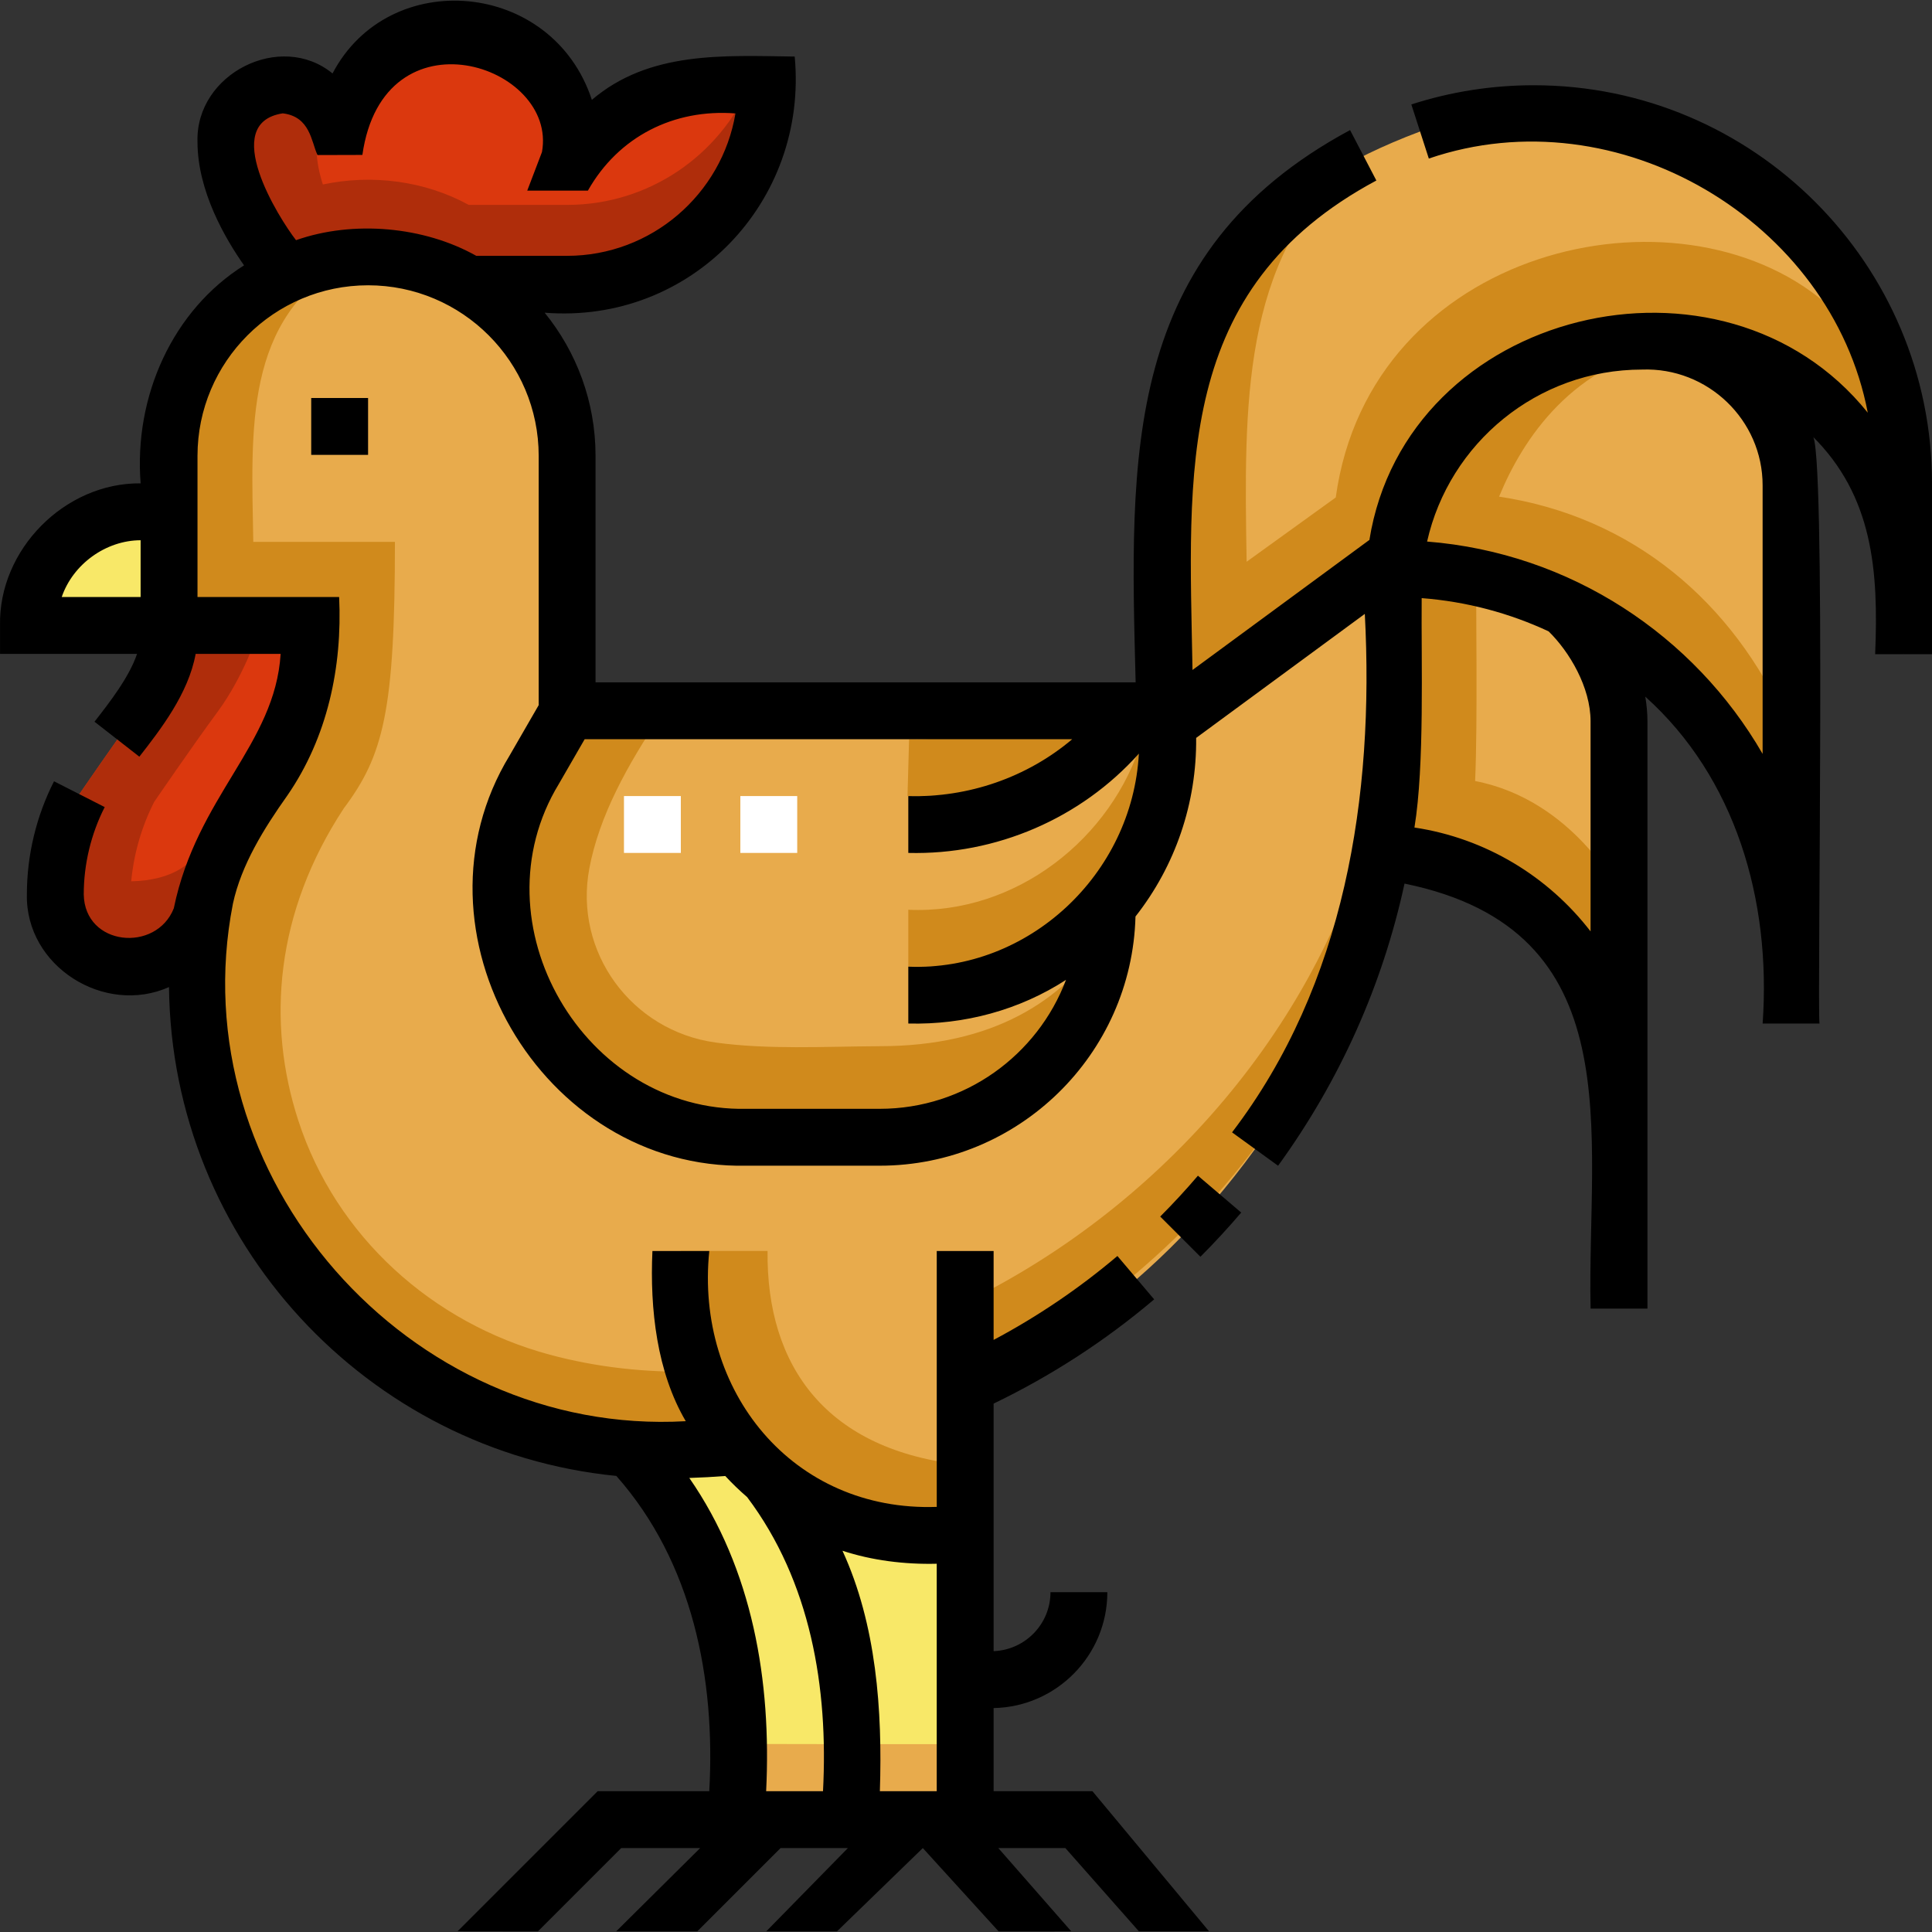 <svg id="Capa_1" enable-background="new 0 0 509.624 509.624" height="512" viewBox="0 0 509.624 509.624" width="512" xmlns="http://www.w3.org/2000/svg"><rect x="0" y="0" width="509.624" height="509.624" fill="#333333" stroke="none"/><g><g><g><g><path d="m78.911 71.307c14.556-4.943 31.226-3.718 44.73 3.674-.019.033 25.912-.014 25.918.005 29.031 0 52.565-23.534 52.565-52.565-20.61-1.171-38.83 2.044-51.07 20.365h-1.09c4.621-38.806-49.163-50.619-60.172-9.384h-.757c-10.656-24.837-50.637-6.07-14.443 37.55z" fill="#db380e"/></g><g><path d="m147.386 74.981c-11.593-6.345-25.516-8.133-38.435-5.388 5.124 1.087 10.093 2.871 14.691 5.388-.016.027 17.515 0 23.744 0z" fill="#af2d0b"/></g><g><path d="m197.857 22.246c-8.051 18.704-26.642 31.803-48.298 31.803-.005-.019-25.936.029-25.918-.005-11.605-6.352-25.546-8.137-38.477-5.379-2.822-8.726-1.828-15.508 1.11-20.003-7.022-9.075-19.203-8.067-24.247.832 0-.001-.001-.003-.002-.004-7.012 14.507 3.668 30.297 12.567 41.462l4.319.355c5.582-1.882 11.453-2.86 17.34-2.957 9.508-.138 19.052 2.068 27.389 6.631-.019.033 25.912-.014 25.918.005 29.031 0 52.565-23.534 52.565-52.565-1.434-.082-2.856-.14-4.266-.175z" fill="#af2d0b"/></g><g><path d="m211.359 402.379-11.297-20.931-33.583.626 6.382 7.871c14.136 19.523 21.727 43.02 21.684 67.123l-.04 22.915 30 .052.044-25.254c.033-18.292-4.501-36.304-13.19-52.402z" fill="#f8e868"/></g><g><g><path d="m224.506 460.07-29.965-.052-.035 19.965 30 .053z" fill="#e8ab4c"/></g></g><g><path d="m224.592 401.962c-12.428-2.678-21.802-11.976-21.802-11.976 14.17 19.498 21.802 42.982 21.802 67.085v22.915h30v-75c0-.001-17.572-.346-30-3.024z" fill="#f8e868"/></g><g><g><path d="m224.592 437.155c0-12.721-2.146-25.263-6.237-37.144-9.193-3.721-15.565-10.026-15.565-10.026 14.17 19.498 21.802 42.982 21.802 67.085z" fill="#d08a1c"/></g><g><path d="m224.592 460.07h30v19.915h-30z" fill="#e8ab4c"/></g></g><g><path d="m364.444 225.058c35.74 0 62.616 28.9 62.616 64.64v-99.431c0-11.205-6.643-22.356-14.363-30.076-12.001-10.191-45.19-10.191-45.19-10.191s0 24.519 0 44.986-3.063 30.072-3.063 30.072z" fill="#e8ab4c"/></g><g><path d="m389.107 206.017c.715-15.768.154-47.089.323-54.187-5.716-.92-11.228-1.378-15.296-1.605-2.422-.131-4.417-.207-6.627-.225v44.986s-3.063 30.072-3.063 30.072c35.74 0 62.616 28.9 62.616 64.64v-54.55c0-.001-12.064-24.105-37.953-29.131z" fill="#d08a1c"/></g><g><path d="m434.347 89.985c-58.67-2.191-66.84 60-66.84 60 64.492-.436 104.936 52.5 104.936 120v-141.904c0-21.04-14.149-35.904-38.096-38.096z" fill="#e8ab4c"/></g><g><path d="m471.369 190.652c-14.263-31.852-40.682-54.364-75.942-59.647 6.309-15.348 19.44-35.156 45.905-39.96-43.329-6.826-67.618 24.212-73.825 58.94 64.492-.436 104.936 52.5 104.936 120v-76.896-.939c-.352-.505-.714-1-1.074-1.498z" fill="#d08a1c"/></g><g><path d="m374.59 34.687c61.322-20.837 128.7 27.746 127.533 92.831.001-.001.001 45.042.001 45.042 6.723-99.896-118.359-111.598-134.09-25.721l-60.017 43.286c.567-68.786-12.2-125.898 66.573-155.438z" fill="#e8ab4c"/></g><g><g><path d="m502.124 124.356v2.547c.009-.852.013-1.702 0-2.547z" fill="#f0d5b3"/></g><g><path d="m502.124 172.56c.348-5.168.324-10.086 0-14.78z" fill="#f0d5b3"/></g></g><g><path d="m502.128 125.836c-.003-14.214-3.272-27.61-9.023-39.634-3.692-2.535-7.606-4.649-11.659-6.369-38.961-33.067-120.045-14.497-129.099 51.388l-23.509 16.956c-.723-42.162-1.136-78.579 26.894-104.986-39.164 21.205-46.911 52.407-48.004 89.848 0-.026-.001-.053-.001-.079-.514 19.037.476 38.1.293 57.166l60.017-43.286c4.87-26.586 20.221-43.813 38.893-51.971-.002.002-.005.005-.007.007 51.037-15.151 90.859 11.256 95.203 62.904-.028-12.68.035-22.7.002-31.944z" fill="#d08a1c"/></g><g><path d="m20.936 209.488c-4.151 8.15-6.344 17.205-6.344 26.437 0 10.526 8.533 19.06 19.06 19.06h.35c10.526 0 20.06-8.533 20.06-19.06 0 0 4.937-21.578 21.319-40.94 8.602-14.87 6.573-30.001 6.573-30.001h-33.682s-3.681 11.325-10.555 20.663-16.781 23.841-16.781 23.841z" fill="#db380e"/></g><g><path d="m82.094 166.663c-.032-.56-.074-1.13-.141-1.678h-3.062-30.618s-3.681 11.325-10.555 20.663-16.781 23.84-16.781 23.84c-4.148 8.162-6.323 17.287-6.344 26.437-.285 13.898 15.101 23.164 27.462 17.342 6.879-2.999 12.007-9.627 12.007-17.342 0 0 4.937-21.578 21.319-40.94 6.893-11.917 6.958-23.992 6.713-28.322zm-28.033 50.85c0 10.321-9.17 14.786-19.45 14.956.693-7.309 2.737-14.415 6.059-20.939 0 0 9.907-14.503 16.781-23.84s10.555-20.663 10.555-20.663h10.075c-.757 1.805-1.646 3.633-2.702 5.459-2 30.013-21.318 45.027-21.318 45.027z" fill="#af2d0b"/></g><g><path d="m44.591 134.985h-7.085c-16.568 0-30 13.432-29.999 30h37.085z" fill="#f8e868"/></g><g><path d="m367.507 149.985h-3.913l-51.004 37.5h-162.998v-67.233c-1.746-69.224-103.239-69.252-105-.002v44.734h37.361c.314 17.674-7.017 34.275-17.469 48.216-9.175 13.411-13.1 29.59-12.424 45.735-.608 75.512 68.254 133.041 142.333 122.618 0 0 79.411.571 136.663-78.459 33.472-43.519 38.951-98 36.451-153.109z" fill="#e8ab4c"/></g><g><path d="m367.885 160.695c6.61 127.196-123.726 223.323-222.835 196.655-31.023-8.347-56.411-31.203-66.354-61.752-8.402-25.815-6.119-54.838 12.011-82.4 10.451-13.938 13.466-25.713 13.466-70.263h-37.361c-.506-29.898-2.568-58.813 24.831-74.343-53.669 7.892-47.253 51.758-47.051 96.394h37.361c.314 17.674-7.045 34.486-17.469 48.216-38.435 73.23 22.066 151.45 76.792 164.646 31.859 9.9 87.891.824 104.115-7.441 71.13-33.382 132.267-99.668 122.494-209.712z" fill="#d08a1c"/></g><g><path d="m308.017 187.485-158.426.521c-18.724 27.656-25.294 57.415-4.394 86.12 21.909 29.962 54.252 26.044 86.863 25.857 33.137.001 59.999-26.862 59.999-59.999 4.867-4.486 17.66-22.006 15.958-52.499z" fill="#e8ab4c"/></g><g><g><path d="m232.061 275.966c-14.813.085-29.569.934-43.317-.971-22.196-3.075-37.431-23.897-33.29-45.918 2.596-13.804 10.02-27.323 19.032-40.682v-.47l-24.894.082c-7.994 11.807-13.76 23.999-16.132 36.327-3.658 17.401 1.144 35.669 11.738 49.793 14.163 20.768 39.377 26.61 63.172 26.111 7.902.058 15.783-.209 23.691-.254 30.818.001 56.197-23.239 59.599-53.148-11.267 17.419-30.051 29.13-59.599 29.13z" fill="#d08a1c"/></g></g><g><g><path d="m239.383 209.973.418-14.994c11.709.317 23.027-2.513 32.893-7.971l24.012.919c-14.114 14.218-32.922 22.505-57.323 22.046z" fill="#d08a1c"/></g></g><g><g><path d="m241.76 254.976h-2.168v-15c28.433 1.305 53.837-18.884 61.708-44.99l9.12 12.34c-10.913 27.535-37.236 48.138-68.66 47.65z" fill="#d08a1c"/></g></g><g><path d="m179.592 329.985v10.426c0 35.663 28.911 64.574 64.574 64.574h10.426v-75z" fill="#e8ab4c"/></g><g><path d="m202.468 329.985h-22.876v10.426c0 35.663 28.911 64.574 64.574 64.574h10.426v-18.51c-36.702-3.698-52.468-26.155-52.124-56.49z" fill="#d08a1c"/></g><g><path d="m164.592 209.985h15v15h-15z" fill="#fff"/></g><g><path d="m195.29 209.985h15v15h-15z" fill="#fff"/></g></g></g><g><path d="m306.037 320.903 10.611 10.603c3.729-3.733 7.35-7.654 10.758-11.654l-11.416-9.729c-3.153 3.699-6.502 7.326-9.953 10.78z"/><path d="m82.092 104.985h15v15h-15z"/><path d="m404.592 22.485c-11.033 0-21.902 1.704-32.308 5.065l4.611 14.273c49.87-17.056 106.171 16.554 115.784 67.036-38.146-47.525-121.724-27.458-131.468 33.625h-.079l-46.573 34.243c-.924-52.219-4.871-100.528 48.496-129.112l-6.932-13.303c-60.224 32.395-58.102 86.042-56.564 145.671h-142.467v-59.734c0-14.302-5.038-27.446-13.421-37.766 38.582 3.066 69.536-29.254 65.954-67.565-18.77-.243-38.321-1.505-53.506 11.42-10.382-31.652-53.535-35.339-68.405-6.96-13.684-11.225-36.153.037-35.622 18.023 0 12.946 7.273 25.489 12.282 32.595-18.78 11.805-29.094 34.465-27.282 57.5-19.997-.197-37.5 17.488-37.085 37.491v7.499h36.138c-2.08 6.154-7.217 12.759-11.217 17.889l11.828 9.224c5.584-7.161 12.937-16.61 14.851-27.112h22.418c-1.494 24.003-22.094 37.5-28.182 67.11-4.648 11.75-23.52 10.02-23.753-3.67 0-7.967 1.911-15.933 5.527-23.034l-13.367-6.807c-4.685 9.2-7.16 19.519-7.16 29.841-.4 18.964 20.428 32.023 37.486 24.447.726 67.21 52.303 122.442 118 128.947 20.127 22.747 26.191 53.541 24.513 83.166h-29.439l-36.939 36.938 21.186.028 21.966-21.966h20.821l-22.147 21.966h21.394l21.966-21.966h17.756l-21.531 21.966h18.66l22.639-21.966 19.981 21.966 19.164-.016-19.232-21.951h17.685l19.388 21.951h18.504l-30.747-36.951h-26.072v-21.93c16.594-.314 30-13.901 30-30.57h-15c0 8.396-6.678 15.244-15 15.555 0-17.337 0-47.759 0-65.295 15.193-7.327 29.429-16.547 42.353-27.499l-9.697-11.443c-10.089 8.549-21.04 15.959-32.655 22.14v-23.458h-15v67.5c-38.08 1.336-63.78-30.636-60-67.5h-15c-.704 15.352 1.191 31.966 8.794 44.896-73.119 4.155-133.538-64.606-119.452-136.504 2.212-10.283 8.246-19.923 14.317-28.485 10.614-15.36 14.574-33.93 13.702-52.407h-37.362c.019-4.734-.014-31.882 0-37.234 0-24.813 20.186-45 45-45s45 20.187 45 45v65.746l-7.663 13.277c-28.239 46.377 8.318 109.365 62.488 108.21-.002.001 35.143.001 35.143.001 36.626 0 66.51-29.327 67.455-65.73 10.519-13.372 16.164-29.911 16.003-47.113l44.489-32.711c2.532 48.089-5.241 97.735-35.021 136.761l12.143 8.806c16.32-22.504 27.57-47.729 33.352-74.425 60.319 12.344 48.084 65.862 49.08 112.106h15v-154.913c0-2.209-.215-4.38-.573-6.508 23.703 21.271 33.272 53.545 30.955 86.226h15c-.672-5.069 1.834-155.344-1.922-154.988 16.064 15.875 17.511 35.588 16.604 57.563h15v-45.043c-.001-57.915-47.118-105.032-105.033-105.032zm-157.5 390v60h-15c.706-21.39-.932-43.992-9.865-63.426 7.763 2.548 16.371 3.636 24.865 3.426zm-50.008-17.573c16.752 22.262 21.446 50.264 20.008 77.573h-15c1.437-28.96-3.555-58.528-20.267-82.63 3.171-.098 6.338-.268 9.486-.513 1.818 1.964 3.749 3.819 5.773 5.57zm-159.992-237.427h-20.812c2.952-8.658 11.624-14.955 20.812-14.98zm40.991-94.13c-4.566-5.887-20.298-30.894-3.492-33.456 7.247.869 7.515 7.476 9.152 11.001l11.845-.033c5.54-38.909 51.578-23.798 47.37-.757l-3.883 10.174h16c8.059-14.266 22.686-21.623 38.925-20.364-3.581 21.292-22.146 37.565-44.441 37.565h-23.927c-13.741-7.738-32.41-9.45-47.549-4.13zm153.977 229.13h-35.145c-42.909.913-71.865-48.984-49.493-85.714-.001.001 6.802-11.786 6.802-11.786h128.609c-11.898 10.059-27.391 15.455-43.241 15v15c23.171.573 45.522-9.089 60.819-26.193-1.727 31.864-29.131 57.475-60.819 56.193v15c14.763.384 29.366-3.579 41.599-11.516-7.495 19.854-26.687 34.016-49.131 34.016zm187.5-102.218v55.417c-11.14-14.446-27.621-24.574-46.458-27.398 2.702-16.515 1.76-43.515 1.906-60.514 11.879.908 23.165 3.962 33.48 8.764 5.48 5.355 11.072 14.737 11.072 23.731zm45.382 8.59c-18.041-31.236-50.669-53.019-88.505-56.007 5.838-25.931 29.038-45.365 56.706-45.365 17.278-.641 31.837 13.273 31.799 30.596z"/></g></g></svg>